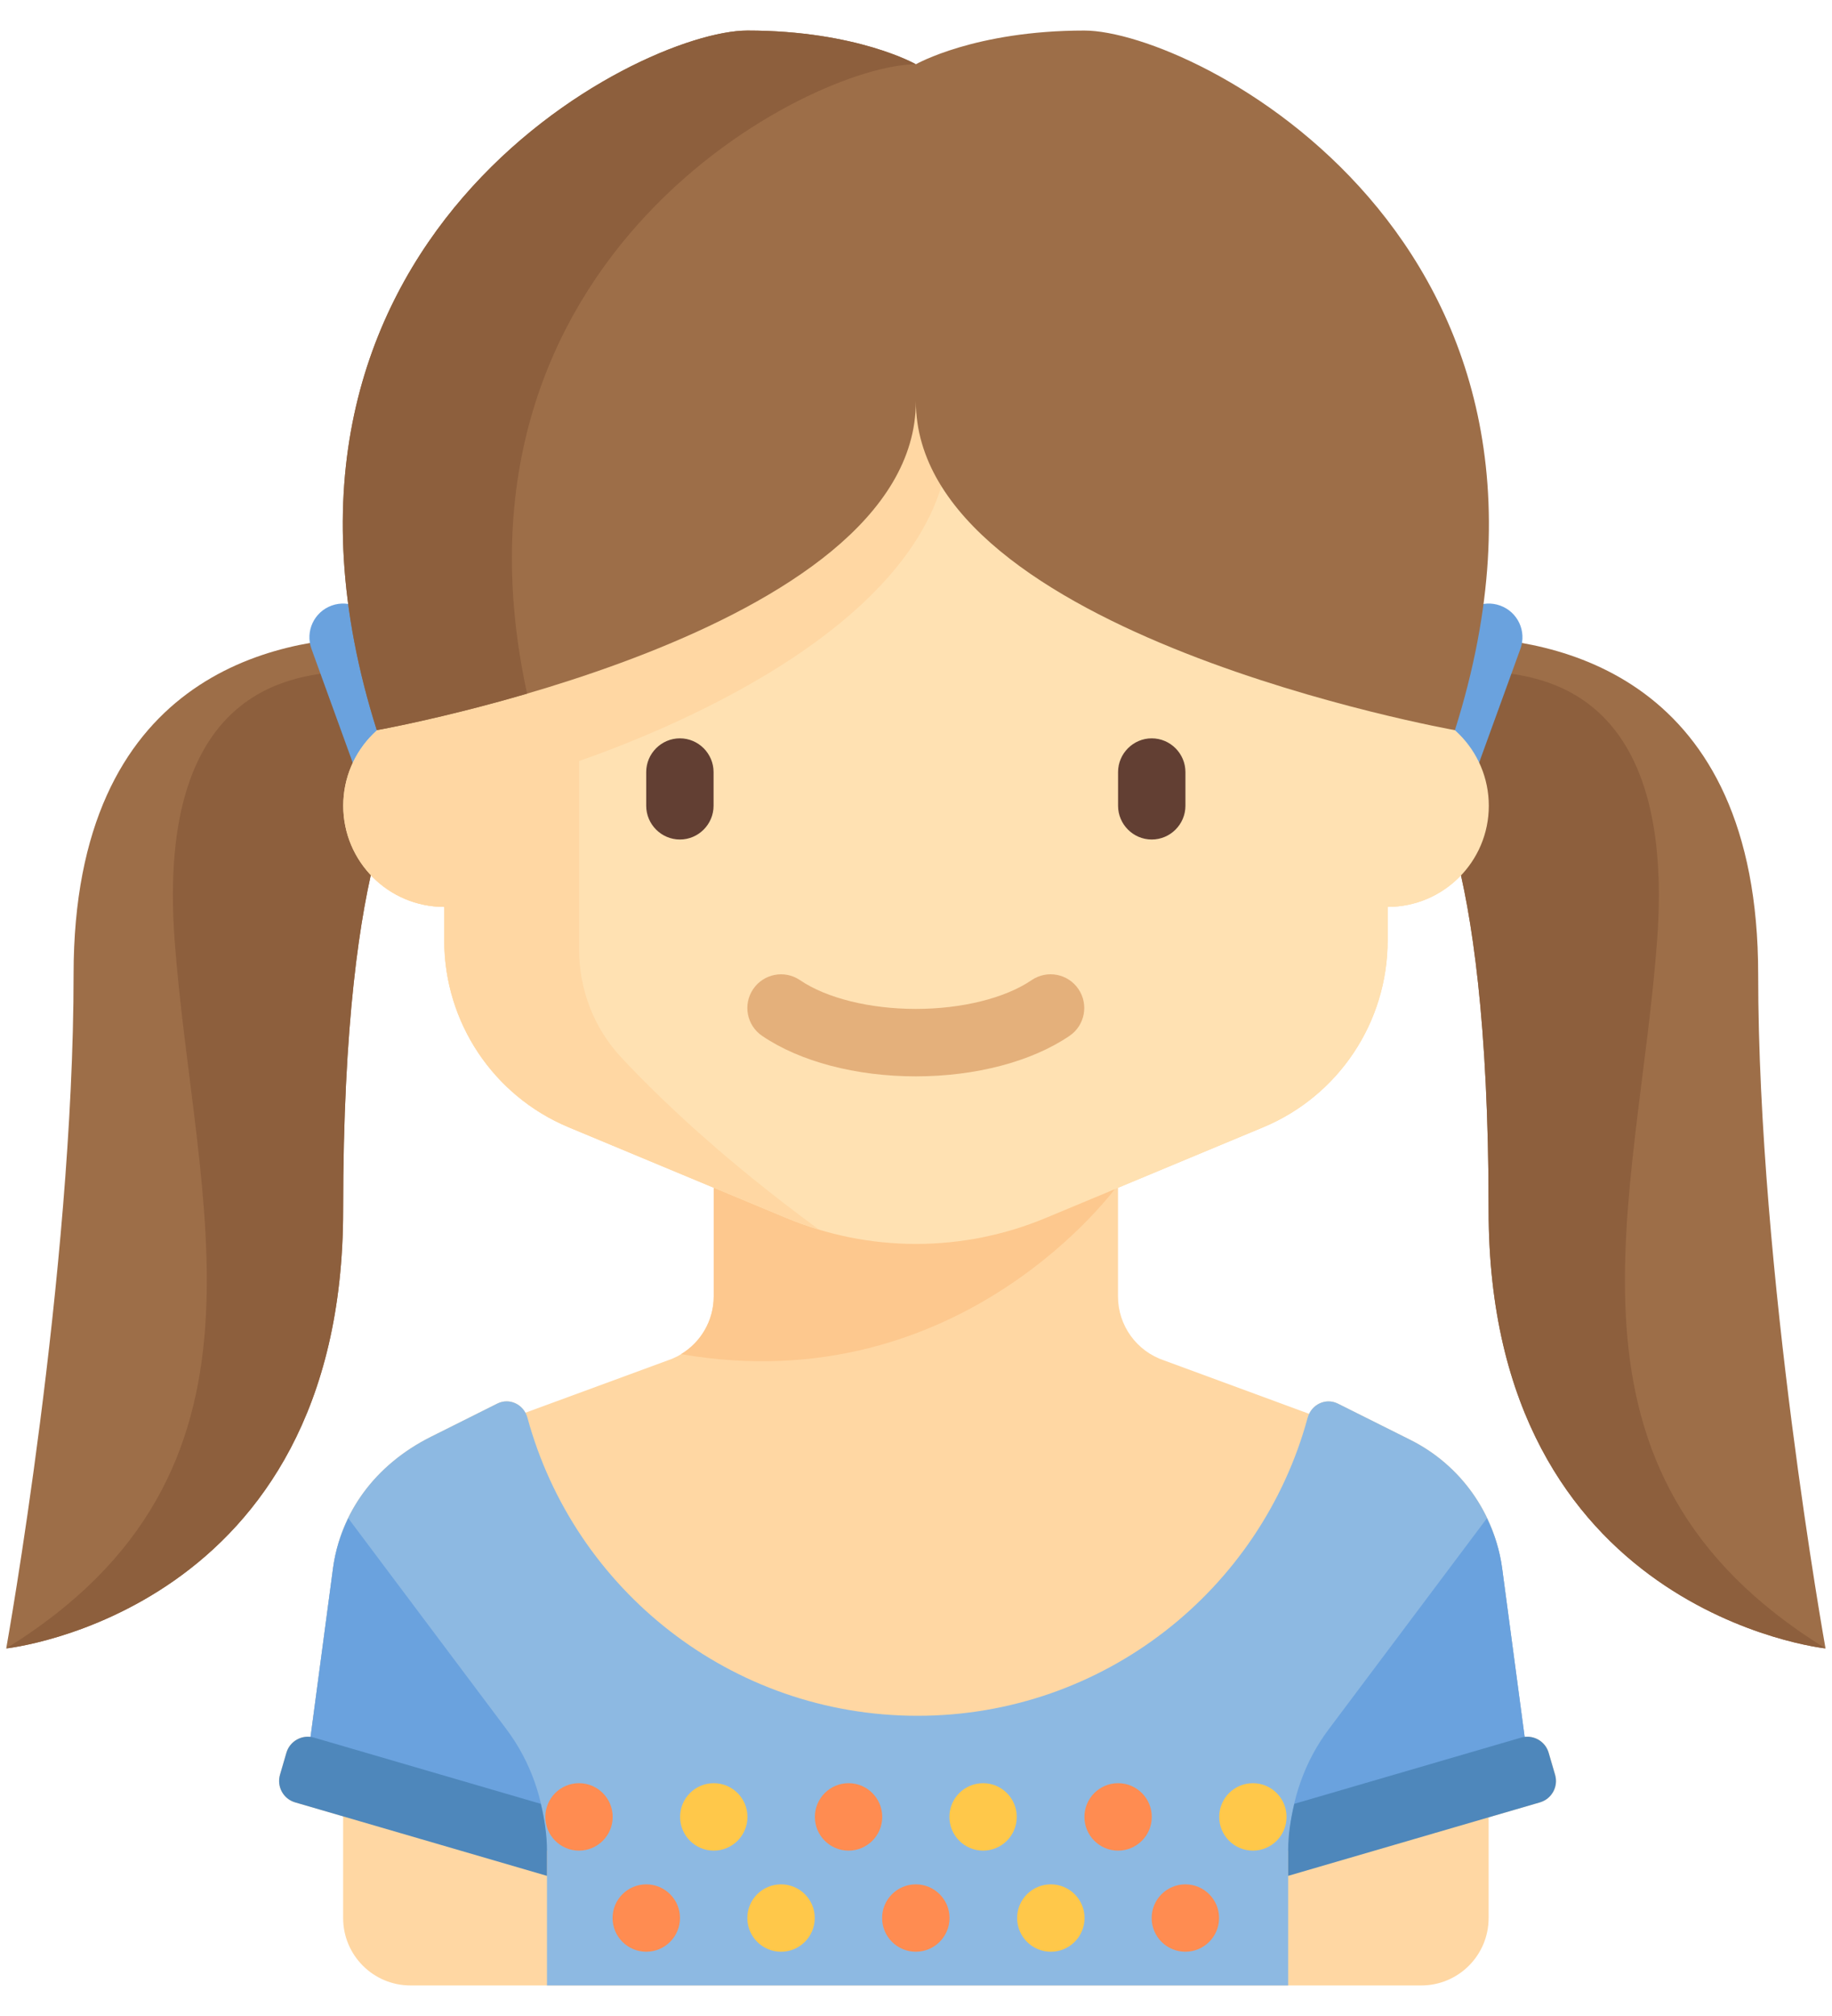 <svg width="30" height="33" viewBox="0 0 30 33" fill="none" xmlns="http://www.w3.org/2000/svg">
<path d="M25.466 29.051L25.361 28.691C25.31 28.516 25.14 28.41 24.966 28.432L24.598 25.673C24.477 24.767 23.915 23.979 23.097 23.57L21.909 22.976C21.729 22.886 21.522 22.969 21.438 23.143L19.063 22.269C18.612 22.118 18.308 21.697 18.308 21.222V19.442L20.685 18.452C21.919 17.938 22.722 16.733 22.722 15.396V14.845C23.636 14.845 24.377 14.104 24.377 13.19C24.377 12.275 23.636 11.534 22.722 11.534V10.431C22.722 8.907 21.487 6.569 19.963 6.569H10.032C8.509 6.569 7.274 8.907 7.274 10.431V11.534C6.36 11.534 5.619 12.275 5.619 13.19C5.619 14.104 6.36 14.845 7.274 14.845V15.396C7.274 16.733 8.077 17.938 9.311 18.452L11.688 19.442V21.222C11.688 21.697 11.384 22.119 10.933 22.269L8.604 23.125C8.516 22.963 8.318 22.888 8.144 22.975L7.06 23.517C6.135 23.98 5.574 24.767 5.453 25.673L5.085 28.432C4.911 28.41 4.741 28.516 4.69 28.691L4.585 29.051C4.529 29.244 4.639 29.446 4.832 29.503L5.619 29.732V31.396C5.619 32.006 6.113 32.5 6.722 32.5H8.957H21.095H23.274C23.883 32.5 24.377 32.006 24.377 31.396V29.748L25.218 29.503C25.412 29.446 25.522 29.244 25.466 29.051Z" fill="#FFD7A3"/>
<path d="M18.308 19.396H11.687V21.222C11.687 21.614 11.479 21.97 11.152 22.166C15.768 22.964 18.308 19.396 18.308 19.396Z" fill="#FDC88E"/>
<path d="M25.039 28.978L24.598 25.673C24.477 24.767 23.915 23.979 23.097 23.57L21.909 22.976C21.707 22.875 21.473 22.991 21.413 23.208C20.649 26.019 18.079 28.086 15.025 28.086C11.971 28.086 9.401 26.018 8.637 23.206C8.578 22.99 8.344 22.875 8.144 22.975L7.06 23.517C6.135 23.979 5.574 24.767 5.453 25.673L5.004 29.041C6.461 29.543 8.957 30.293 8.957 30.293V32.5H21.094V30.293L25.039 28.978Z" fill="#8DB9E2"/>
<path d="M8.943 30.125C8.909 29.468 8.69 28.835 8.294 28.307L5.704 24.854C5.579 25.111 5.491 25.385 5.453 25.673L5.016 28.953L8.943 30.125Z" fill="#6AA2DE"/>
<path d="M4.585 29.051C4.529 29.244 4.639 29.446 4.832 29.503L8.957 30.706V30.293C8.957 30.033 8.916 29.777 8.856 29.527L5.142 28.443C4.949 28.387 4.747 28.498 4.69 28.691L4.585 29.051Z" fill="#4E87BB"/>
<path d="M21.109 30.125C21.143 29.468 21.362 28.835 21.758 28.307L24.348 24.854C24.473 25.111 24.561 25.385 24.599 25.673L25.037 28.953L21.109 30.125Z" fill="#6AA2DE"/>
<path d="M25.465 29.051C25.522 29.244 25.411 29.446 25.218 29.503L21.094 30.706V30.293C21.094 30.033 21.135 29.777 21.195 29.527L24.909 28.443C25.102 28.387 25.304 28.498 25.36 28.691L25.465 29.051Z" fill="#4E87BB"/>
<path d="M6.171 10.431C4.515 10.431 1.205 11.052 1.205 15.948C1.205 20.845 0.102 26.983 0.102 26.983C0.102 26.983 5.619 26.398 5.619 19.81C5.619 13.672 6.722 12.638 6.722 12.638L6.171 10.431Z" fill="#9D6E48"/>
<path d="M5.619 19.811C5.619 13.673 6.722 12.638 6.722 12.638L5.619 10.983C4.981 11.069 2.539 11.087 2.86 15.397C3.182 19.718 4.791 24.086 0.102 26.983C0.102 26.983 5.619 26.398 5.619 19.811Z" fill="#8D5F3D"/>
<path d="M6.823 12.135L6.137 10.243C6.033 9.957 5.717 9.809 5.43 9.913C5.144 10.017 4.996 10.333 5.1 10.62L5.786 12.512C5.89 12.798 6.206 12.946 6.493 12.842C6.779 12.738 6.927 12.422 6.823 12.135Z" fill="#6AA2DE"/>
<path d="M23.825 10.431C25.48 10.431 28.791 11.052 28.791 15.948C28.791 20.845 29.894 26.983 29.894 26.983C29.894 26.983 24.377 26.398 24.377 19.81C24.377 13.672 23.273 12.638 23.273 12.638L23.825 10.431Z" fill="#9D6E48"/>
<path d="M24.377 19.811C24.377 13.673 23.273 12.638 23.273 12.638L24.377 10.983C25.015 11.069 27.456 11.087 27.136 15.397C26.814 19.718 25.204 24.086 29.894 26.983C29.894 26.983 24.377 26.398 24.377 19.811Z" fill="#8D5F3D"/>
<path d="M23.174 12.135L23.86 10.243C23.964 9.957 24.281 9.809 24.567 9.913C24.854 10.017 25.002 10.333 24.898 10.62L24.211 12.512C24.107 12.798 23.791 12.946 23.504 12.842C23.218 12.738 23.07 12.422 23.174 12.135Z" fill="#6AA2DE"/>
<path d="M22.724 11.534V10.431C22.724 8.907 21.489 6.569 19.966 6.569H10.035C8.511 6.569 7.276 8.907 7.276 10.431V11.534C6.362 11.534 5.621 12.275 5.621 13.189C5.621 14.103 6.362 14.844 7.276 14.844V15.396C7.276 16.733 8.08 17.938 9.313 18.452L12.878 19.938C13.551 20.218 14.272 20.362 15 20.362C15.729 20.362 16.45 20.218 17.122 19.938L20.687 18.452C21.921 17.938 22.724 16.733 22.724 15.396V14.845C23.639 14.845 24.38 14.104 24.38 13.19C24.38 12.275 23.639 11.534 22.724 11.534Z" fill="#FFE1B2"/>
<path d="M11.134 13.742C10.83 13.742 10.582 13.493 10.582 13.19V12.638C10.582 12.335 10.83 12.086 11.134 12.086C11.437 12.086 11.685 12.335 11.685 12.638V13.19C11.685 13.493 11.437 13.742 11.134 13.742Z" fill="#623F33"/>
<path d="M18.86 13.742C18.557 13.742 18.309 13.493 18.309 13.19V12.638C18.309 12.335 18.557 12.086 18.86 12.086C19.164 12.086 19.412 12.335 19.412 12.638V13.19C19.412 13.493 19.164 13.742 18.86 13.742Z" fill="#623F33"/>
<path d="M14.997 17.619C14.016 17.619 13.099 17.377 12.48 16.956C12.228 16.785 12.162 16.442 12.334 16.19C12.505 15.938 12.849 15.873 13.1 16.044C13.534 16.339 14.243 16.515 14.997 16.515C15.751 16.515 16.46 16.339 16.893 16.044C17.146 15.872 17.489 15.938 17.66 16.19C17.831 16.442 17.766 16.785 17.514 16.956C16.895 17.377 15.978 17.619 14.997 17.619Z" fill="#E4B07B"/>
<path d="M14.521 6.5C14.425 9.482 7.276 11.534 7.276 11.534C6.362 11.534 5.621 12.275 5.621 13.189C5.621 14.104 6.362 14.845 7.276 14.845V15.396C7.276 16.733 8.08 17.938 9.313 18.452L12.878 19.937C13.053 20.01 13.231 20.073 13.411 20.127C11.836 18.974 10.787 17.967 10.172 17.308C9.725 16.829 9.483 16.197 9.483 15.541V12.457C11.062 11.906 15.495 10.096 15.552 7.12C15.556 6.895 15.553 6.689 15.544 6.5H14.521Z" fill="#FFD7A3"/>
<path d="M17.756 0.5C15.963 0.5 14.998 1.052 14.998 1.052C14.998 1.052 14.032 0.5 12.239 0.5C10.446 0.5 3.641 3.952 6.17 11.952C6.17 11.952 14.998 10.385 14.998 6.569C14.998 10.385 23.825 11.952 23.825 11.952C26.354 3.952 19.549 0.5 17.756 0.5Z" fill="#9D6E48"/>
<path d="M14.998 1.052V1.052C14.998 1.052 14.032 0.5 12.239 0.5C10.446 0.5 3.641 3.952 6.17 11.952C6.17 11.952 7.239 11.762 8.631 11.354C7.073 4.181 13.287 1.058 14.998 1.052Z" fill="#8D5F3D"/>
<path d="M14.997 31.948C15.302 31.948 15.549 31.701 15.549 31.396C15.549 31.092 15.302 30.845 14.997 30.845C14.692 30.845 14.445 31.092 14.445 31.396C14.445 31.701 14.692 31.948 14.997 31.948Z" fill="#FF8C51"/>
<path d="M10.583 31.948C10.888 31.948 11.135 31.701 11.135 31.396C11.135 31.092 10.888 30.845 10.583 30.845C10.278 30.845 10.031 31.092 10.031 31.396C10.031 31.701 10.278 31.948 10.583 31.948Z" fill="#FF8C51"/>
<path d="M19.411 31.948C19.716 31.948 19.963 31.701 19.963 31.396C19.963 31.092 19.716 30.845 19.411 30.845C19.106 30.845 18.859 31.092 18.859 31.396C18.859 31.701 19.106 31.948 19.411 31.948Z" fill="#FF8C51"/>
<path d="M17.208 31.948C17.513 31.948 17.76 31.701 17.76 31.396C17.76 31.092 17.513 30.845 17.208 30.845C16.903 30.845 16.656 31.092 16.656 31.396C16.656 31.701 16.903 31.948 17.208 31.948Z" fill="#FFC84A"/>
<path d="M12.79 31.948C13.095 31.948 13.342 31.701 13.342 31.396C13.342 31.092 13.095 30.845 12.79 30.845C12.485 30.845 12.238 31.092 12.238 31.396C12.238 31.701 12.485 31.948 12.79 31.948Z" fill="#FFC84A"/>
<path d="M16.099 30.293C16.403 30.293 16.65 30.046 16.65 29.741C16.65 29.436 16.403 29.189 16.099 29.189C15.794 29.189 15.547 29.436 15.547 29.741C15.547 30.046 15.794 30.293 16.099 30.293Z" fill="#FFC84A"/>
<path d="M11.688 30.293C11.993 30.293 12.24 30.046 12.24 29.741C12.24 29.436 11.993 29.189 11.688 29.189C11.384 29.189 11.137 29.436 11.137 29.741C11.137 30.046 11.384 30.293 11.688 30.293Z" fill="#FFC84A"/>
<path d="M20.517 30.293C20.821 30.293 21.068 30.046 21.068 29.741C21.068 29.436 20.821 29.189 20.517 29.189C20.212 29.189 19.965 29.436 19.965 29.741C19.965 30.046 20.212 30.293 20.517 30.293Z" fill="#FFC84A"/>
<path d="M9.481 30.293C9.786 30.293 10.033 30.046 10.033 29.741C10.033 29.436 9.786 29.189 9.481 29.189C9.177 29.189 8.93 29.436 8.93 29.741C8.93 30.046 9.177 30.293 9.481 30.293Z" fill="#FF8C51"/>
<path d="M18.309 30.293C18.614 30.293 18.861 30.046 18.861 29.741C18.861 29.436 18.614 29.189 18.309 29.189C18.005 29.189 17.758 29.436 17.758 29.741C17.758 30.046 18.005 30.293 18.309 30.293Z" fill="#FF8C51"/>
<path d="M13.896 30.293C14.2 30.293 14.447 30.046 14.447 29.741C14.447 29.436 14.2 29.189 13.896 29.189C13.591 29.189 13.344 29.436 13.344 29.741C13.344 30.046 13.591 30.293 13.896 30.293Z" fill="#FF8C51"/>
</svg>
